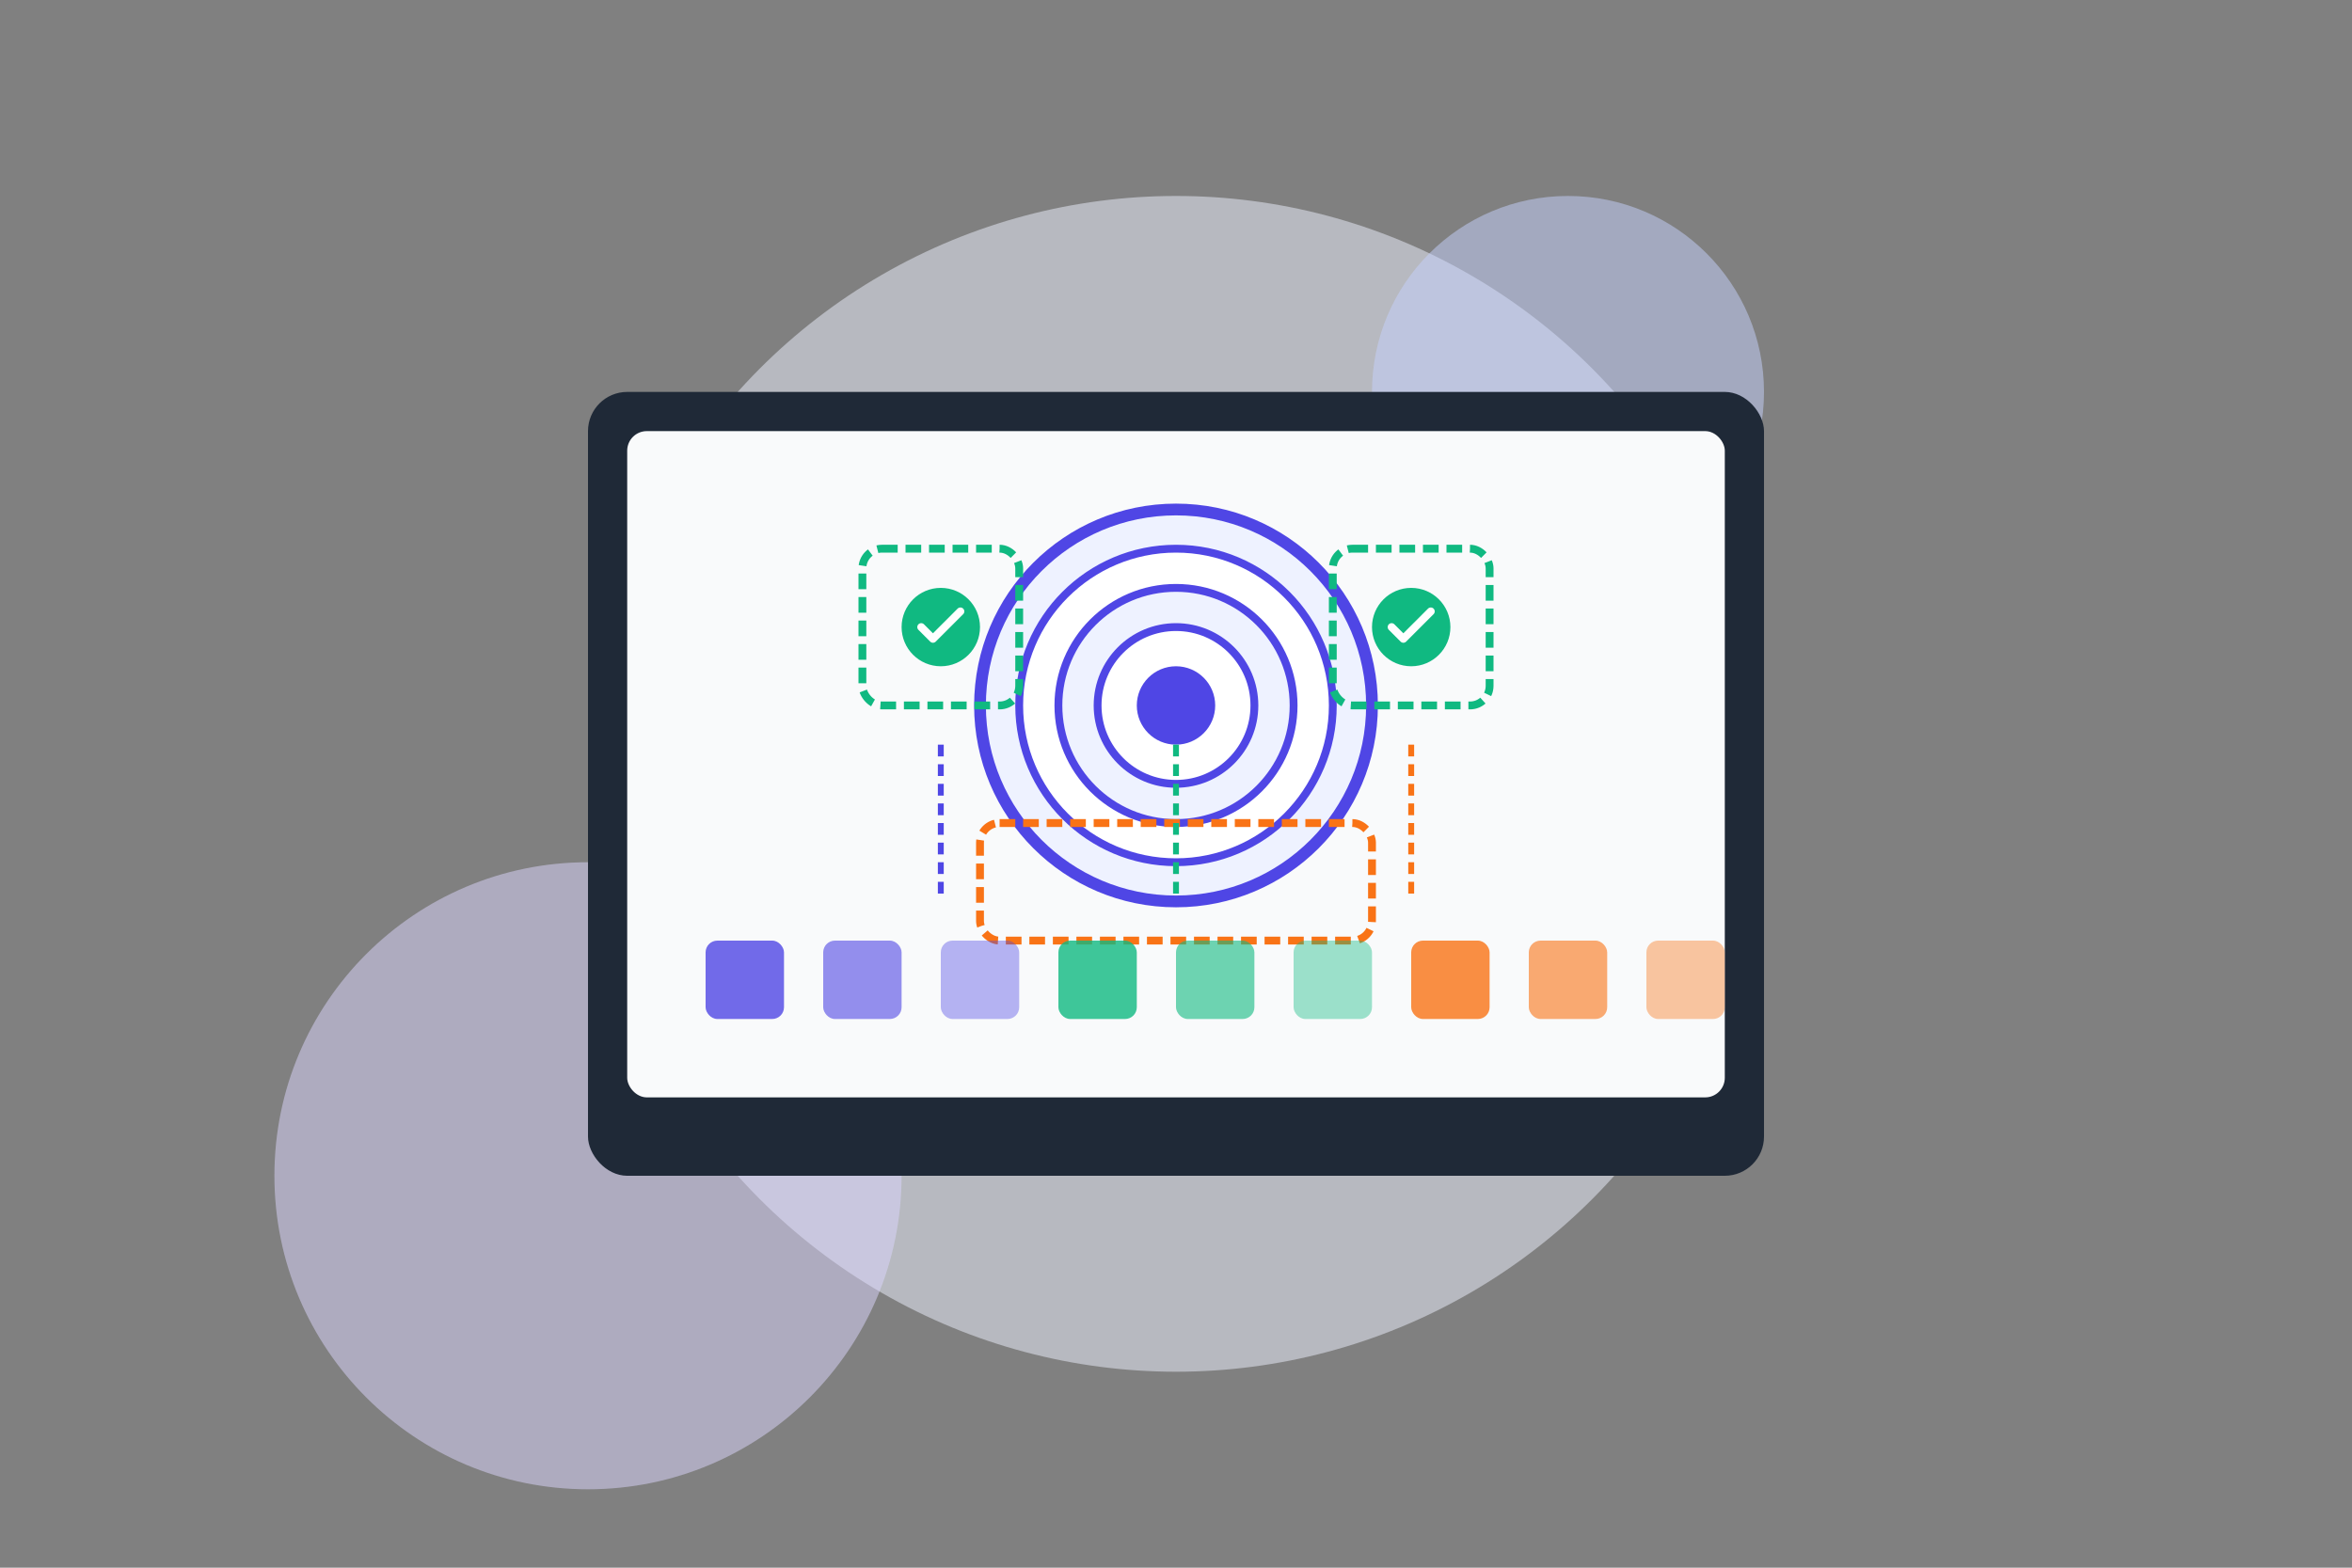 <?xml version="1.0" encoding="UTF-8"?>
<svg width="600" height="400" viewBox="0 0 600 400" fill="none" xmlns="http://www.w3.org/2000/svg">
  <rect x="0" y="0" width="600" height="400" fill="#808080" stroke="none"/>
  <!-- Background Elements -->
  <circle cx="300" cy="200" r="150" fill="#EEF2FF" fill-opacity="0.5"/>
  <circle cx="400" cy="100" r="50" fill="#C7D2FE" fill-opacity="0.5"/>
  <circle cx="150" cy="300" r="80" fill="#DDD6FE" fill-opacity="0.5"/>
  
  <!-- Computer Screen -->
  <rect x="150" y="100" width="300" height="200" rx="10" fill="#1F2937"/>
  <rect x="160" y="110" width="280" height="170" rx="5" fill="#F9FAFB"/>
  
  <!-- Camera Lens / Vision Element -->
  <circle cx="300" cy="180" r="50" fill="#EEF2FF" stroke="#4F46E5" stroke-width="3"/>
  <circle cx="300" cy="180" r="40" fill="#FFFFFF" stroke="#4F46E5" stroke-width="2"/>
  <circle cx="300" cy="180" r="30" fill="#EEF2FF" stroke="#4F46E5" stroke-width="2"/>
  <circle cx="300" cy="180" r="20" fill="#FFFFFF" stroke="#4F46E5" stroke-width="2"/>
  <circle cx="300" cy="180" r="10" fill="#4F46E5"/>
  
  <!-- Detection Elements -->
  <rect x="220" y="140" width="40" height="40" rx="5" stroke="#10B981" stroke-width="2" stroke-dasharray="4 2"/>
  <rect x="340" y="140" width="40" height="40" rx="5" stroke="#10B981" stroke-width="2" stroke-dasharray="4 2"/>
  <rect x="250" y="210" width="100" height="30" rx="5" stroke="#F97316" stroke-width="2" stroke-dasharray="4 2"/>
  
  <!-- Check Marks -->
  <circle cx="240" cy="160" r="10" fill="#10B981"/>
  <path d="M235 160L238 163L245 156" stroke="white" stroke-width="2" stroke-linecap="round" stroke-linejoin="round"/>
  
  <circle cx="360" cy="160" r="10" fill="#10B981"/>
  <path d="M355 160L358 163L365 156" stroke="white" stroke-width="2" stroke-linecap="round" stroke-linejoin="round"/>
  
  <!-- Data Visualization Elements -->
  <rect x="180" y="240" width="20" height="20" rx="3" fill="#4F46E5" fill-opacity="0.8"/>
  <rect x="210" y="240" width="20" height="20" rx="3" fill="#4F46E5" fill-opacity="0.6"/>
  <rect x="240" y="240" width="20" height="20" rx="3" fill="#4F46E5" fill-opacity="0.4"/>
  <rect x="270" y="240" width="20" height="20" rx="3" fill="#10B981" fill-opacity="0.8"/>
  <rect x="300" y="240" width="20" height="20" rx="3" fill="#10B981" fill-opacity="0.6"/>
  <rect x="330" y="240" width="20" height="20" rx="3" fill="#10B981" fill-opacity="0.4"/>
  <rect x="360" y="240" width="20" height="20" rx="3" fill="#F97316" fill-opacity="0.8"/>
  <rect x="390" y="240" width="20" height="20" rx="3" fill="#F97316" fill-opacity="0.6"/>
  <rect x="420" y="240" width="20" height="20" rx="3" fill="#F97316" fill-opacity="0.4"/>
  
  <!-- Connection Lines -->
  <line x1="240" y1="190" x2="240" y2="230" stroke="#4F46E5" stroke-width="1.5" stroke-dasharray="3 2"/>
  <line x1="300" y1="190" x2="300" y2="230" stroke="#10B981" stroke-width="1.5" stroke-dasharray="3 2"/>
  <line x1="360" y1="190" x2="360" y2="230" stroke="#F97316" stroke-width="1.5" stroke-dasharray="3 2"/>
</svg>